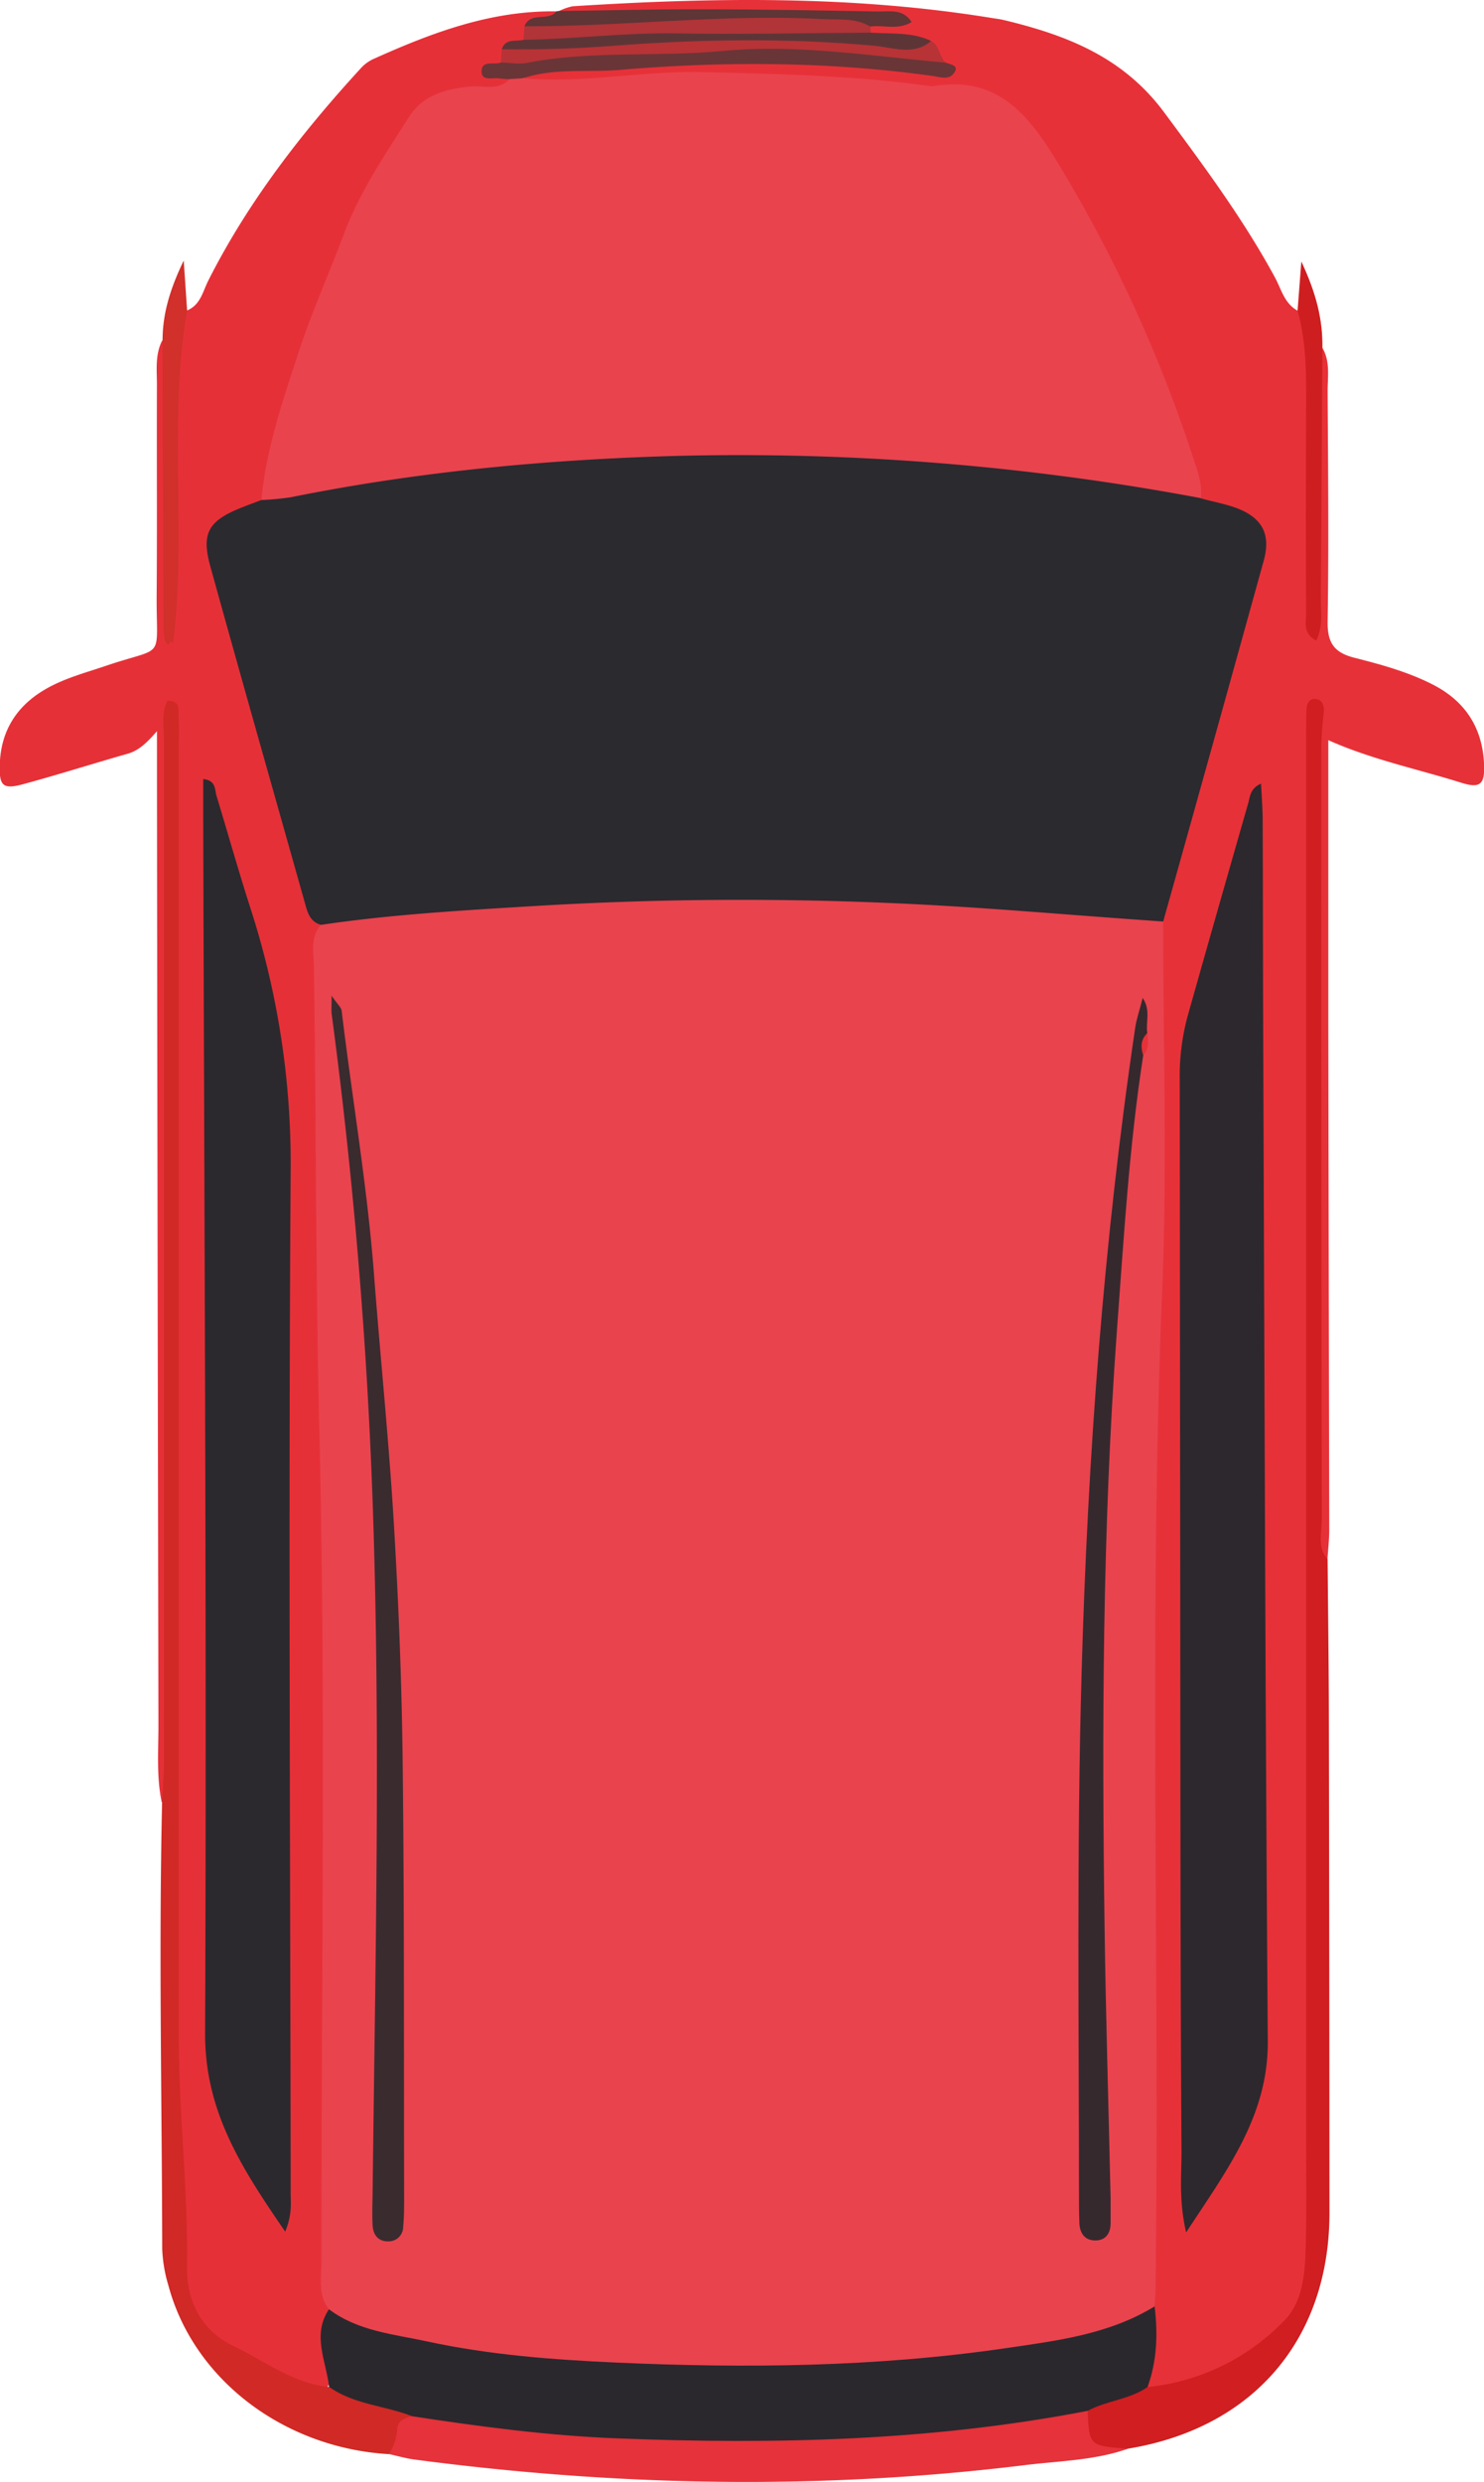 <svg id="Слой_1" data-name="Слой 1" xmlns="http://www.w3.org/2000/svg" viewBox="0 0 394.91 660.27"><defs><style>.cls-1{fill:#e73138;}.cls-2{fill:#e63038;}.cls-3{fill:#d01e21;}.cls-4{fill:#d12925;}.cls-5{fill:#e6323a;}.cls-6{fill:#d1302b;}.cls-7{fill:#cf1e20;}.cls-8{fill:#5f3536;}.cls-9{fill:#e9434e;}.cls-10{fill:#2b2a2f;}.cls-11{fill:#2c282d;}.cls-12{fill:#2a282d;}.cls-13{fill:#6a3537;}.cls-14{fill:#b73336;}.cls-15{fill:#b03438;}.cls-16{fill:#5e3537;}.cls-17{fill:#2b292d;}.cls-18{fill:#3a2b2f;}.cls-19{fill:#35292e;}</style></defs><title>car8</title><path class="cls-1" d="M675.61,182.82a14.54,14.54,0,0,1,3.71-1.3c37.28-2.37,74.51-2.92,111.55,3.12,1,.16,2,.27,3,.5,16.72,4,31.85,9.77,42.86,24.62,10.53,14.2,21,28.31,29.45,43.86,1.71,3.16,2.54,7,6.07,8.89,4.78,3.47,4.19,8.68,4.21,13.58.09,19.88,0,39.77,0,59.66,0-17.72-.06-35.45.07-53.17,0-3.48-1.17-7.41,2.31-10.18,2.14,3.71,1.35,7.81,1.38,11.73.12,20.32.33,40.64,0,60.95-.1,5.74,1.66,8.37,7.16,9.77,7.07,1.79,14.17,3.73,20.75,7.08,8.83,4.49,13.4,11.71,13.73,21.56.17,5-1.09,6.15-6,4.62-11.67-3.67-23.73-6.12-35.46-11.35,0,24.86,0,49.48,0,74.1q.11,67.93.25,135.89c0,2.65-.31,5.3-.48,7.94-6.34-2.4-3.53-8-3.55-12q-.32-101.49-.15-203c0,13.2,0,26.4,0,39.6-.66,117,1.52,233.92,1.08,350.88-.11,29.22-11.09,37.87-38.41,46.82-2.45.8-5.27,1.34-7.39-1.17-2.38-8,1-16.18-.4-24.26-.18-79.66-1.26-159.33.4-239,.87-41.62.92-83.25,1.89-124.84,7.11-30.39,16.57-60.18,24.47-90.39,4-15.52,4.12-15.5-10.13-22.62a9.89,9.89,0,0,1-2.36-1.81c-8.47-24.51-17.86-48.59-29.87-71.66-17.39-33.42-23.61-36.86-61-38-25.22-.74-50.36-1.84-75.56.14-4.45.35-9.42,1.06-13.1-2.94,1.61-5.28,6.18-4.13,9.93-4.42,32.81-2.53,65.63-3.39,98.32.32,1-2.78-1.57-2.93-2.88-4-4.25-2-9.6.1-13.36-3.62a3.07,3.07,0,0,1,.21-2.42c-17.27-2.08-34.57-.3-51.83-.82-6.91-.2-13.83.06-20.75-.08C682.15,185.52,678.37,186,675.61,182.82Z" transform="translate(-526.92 -179.85)"/><path class="cls-2" d="M576.71,262.43c3.54-1.44,4.17-5,5.62-7.9,10.61-21,24.85-39.35,40.66-56.58a10.31,10.31,0,0,1,3.2-2.36c15.55-7,31.38-13,48.84-12.71.07,3.91-4,3.58-5.74,5.7a24.57,24.57,0,0,1-2.23,2.75c-1.39,1.21-3.27,1.81-4.31,3.45-.56.93-1.15,1.84-1.79,2.7-1.16,2.27,2.7,2.73,1.79,4.93a6.68,6.68,0,0,1-6.12,2.81c-12.39-.37-19.13,6.9-25,16.78-13.68,23.21-22,48.44-29.33,74.12-1.65,5.75-2.27,11.8-5,17.26a7.23,7.23,0,0,1-2.92,2.66c-9.31,3.45-10.15,10-7.62,18.56,9.16,30.95,16.66,62.39,26.95,93-.86,32-1.16,64,.12,95.83,3.63,89.81.31,179.65,2.15,269.45-2.52,7.48,2.94,15.9-2.64,23-26.17-3.55-39.88-17.25-40.18-40.28-1.76-131.49-.06-263-.8-371.53,0,65.71,0,154.36-.07,243,0,4.14,1.49,8.76-2.33,12.25-1.45-6.9-.86-13.91-.88-20.86q-.25-125.77-.39-251.54c0-3.65,0-7.31,0-12.55-2.79,3.2-4.9,5.18-7.81,6-9.27,2.64-18.46,5.57-27.77,8.09-5.44,1.48-6.45.47-6.25-5.28.29-8.66,4.25-15.21,11.65-19.68,5.18-3.13,11-4.62,16.68-6.55,16-5.42,13.29-1,13.42-18.87.14-18.63,0-37.27.07-55.9,0-3.95-.52-8,1.41-11.76,3.34,2.86,2.19,6.77,2.21,10.27.12,18.93.06,37.87.06,56.8,0-19.79-.08-39.59.07-59.39C572.56,272.66,572,266.79,576.71,262.43Z" transform="translate(-526.92 -179.85)"/><path class="cls-3" d="M832.3,814.88a58.63,58.63,0,0,0,36.41-17.7c5-5.08,5.49-12.7,5.68-19.7.26-10,.1-20,.1-30q0-184.93,0-369.86c0-3,0-6,.11-9,0-1.46.69-2.87,2.13-2.82,1.93.07,2.66,1.48,2.45,3.48-.33,3.3-.64,6.62-.65,9.93q0,102.47.13,204.93c0,3.52-1.26,7.37,1.55,10.54.12,14,.31,27.95.34,41.93q.13,66,.16,131.89c0,33.65-20.28,57.3-53.59,62.77-11.91,1-11.91,1-12.44-8.77C818.57,815.5,825.11,814.42,832.3,814.88Z" transform="translate(-526.92 -179.85)"/><path class="cls-4" d="M570.05,659.41c.17-3.65.5-7.3.5-10.94q0-135.86,0-271.69c0-3.52-.74-7.21.9-10.52,3.63,0,2.92,2.5,3,4.28.17,2.65.07,5.32.07,8q0,171.8,0,343.6c0,20.25,2.49,40.41,2.17,60.71-.13,8.74,3.55,16.94,12.34,21.1,8.34,3.93,15.79,10,25.43,10.89,8.14.21,15.77,2,22.44,7-1.15,4.24-2.17,8.56-6.52,10.89-28-1.66-51.92-19.9-58.62-44.78a38.78,38.78,0,0,1-1.67-9.79C570,738.57,569.16,699,570.05,659.41Z" transform="translate(-526.92 -179.85)"/><path class="cls-5" d="M630.41,832.71a13.49,13.49,0,0,0,2.2-6.46c.09-2.49,2-3.16,4-3.6,3.88-3.21,8.25-1.67,12.45-1.17,52.41,6.3,104.76,7,157-1.79,3.53-.59,7.28-1.69,10.31,1.52.39,9.3.39,9.3,10.71,10.08-8.88,3.12-18.25,3.23-27.43,4.36-54.19,6.65-108.33,5.66-162.4-1.48C634.94,833.87,632.69,833.2,630.41,832.71Z" transform="translate(-526.92 -179.85)"/><path class="cls-6" d="M576.71,262.43c-5.06,29.33-.09,59.16-3.72,88.57-1.18-1.29-.58.83-1.66.05a1.51,1.51,0,0,1-.5-.85,16,16,0,0,1-.39-2.91q-.15-38.39-.26-76.77c0-6.91,1.77-13.31,5.63-21.36C576.21,255,576.46,258.7,576.71,262.43Z" transform="translate(-526.92 -179.85)"/><path class="cls-7" d="M878.83,272.4q-.2,33.44-.41,66.87c0,3.48.66,7.12-1.24,11-3.63-1.91-2.69-4.83-2.7-7.15q-.13-26.46,0-52.93c0-9.3.31-18.6-2.26-27.68l1-13.09C877.18,257.84,878.94,264.88,878.83,272.4Z" transform="translate(-526.92 -179.85)"/><path class="cls-8" d="M666.49,186.84c1.58-4.05,6.38-1.14,8.53-4l.59-.06c12.64-.16,25.28-.48,37.91-.46,15.66,0,31.31.3,47,.59,3.09.06,6.69-.81,9,2.8-3.67,2.25-7.42.72-11,1.2-5.9,1.74-11.93.73-17.87.64-20.32-.31-40.57.56-60.83,2C675.26,189.91,670.38,190.38,666.49,186.84Z" transform="translate(-526.92 -179.85)"/><path class="cls-9" d="M614.46,794.18c-3-3.8-2-8.29-2-12.53-.06-73.56,1.19-147.16-.55-220.69-1-41.21-.86-82.4-1.45-123.6-.06-3.88-1.1-8.06,1.87-11.51,5.84-6.54,14.13-5,21.3-5.62,37-3.07,74.16-6,111.34-4.3,24.84,1.16,49.74,1.72,74.48,4.41,5.79.63,12.1.27,17,4.63,0,32.64,1.1,65.33-.24,97.91-3.65,88.52-.66,177-1.78,265.56,0,1.66-.18,3.32-.27,5-3,6.18-9,7.55-14.77,9.13-22.65,6.23-46,8-69.23,9-32.61,1.37-65.28.82-97.73-3.79a208.42,208.42,0,0,1-28.33-6C620,800.52,615.62,799.32,614.46,794.18Z" transform="translate(-526.92 -179.85)"/><path class="cls-10" d="M836.46,425c-23.89-1.61-47.72-3.84-71.67-4.87a921.86,921.86,0,0,0-95.79.76c-18.92,1.16-37.85,2.21-56.63,5-3.11-.84-3.66-3.49-4.39-6.09-8.38-29.78-16.87-59.54-25.11-89.37-2.42-8.74-.42-12,8-15.41,1.84-.74,3.71-1.42,5.56-2.13,3.59-3.44,8.24-4.1,12.84-4.92a652.28,652.28,0,0,1,139.2-9.86,629.5,629.5,0,0,1,84.36,8.8c4.92.85,9.92,1.6,13.63,5.5,3.51,1,7.18,1.58,10.5,3,6.17,2.67,8.09,7,6.23,13.67Q849.93,377,836.46,425Z" transform="translate(-526.92 -179.85)"/><path class="cls-9" d="M846.47,312.37a664.41,664.41,0,0,0-139-11.25c-34.63.94-69.06,4.13-103.08,11a74,74,0,0,1-7.91.75c1.24-13.61,5.7-26.45,9.89-39.29,3.49-10.69,8.15-21,12.09-31.53,4.21-11.29,11-21.15,17.36-31.19,3.71-5.79,9.85-7.38,16.35-8,3.51-.31,7.41,1.22,10.37-2a2.51,2.51,0,0,1,3.56-.21c16,1.44,31.82-2,47.71-1.61,20.17.45,40.41.92,60.47,3.69a3.38,3.38,0,0,0,1,.05c18.06-3.1,26.35,9.08,34.08,21.94a377.63,377.63,0,0,1,34.78,76C845.35,304.5,846.94,308.23,846.47,312.37Z" transform="translate(-526.92 -179.85)"/><path class="cls-11" d="M842.56,773.74c-2-8.71-1.19-15.31-1.23-21.74-.28-44-.27-88-.32-131.93q-.07-76.47-.15-153a61.1,61.1,0,0,1,2.07-16.79q8-28.36,16.14-56.69c.5-1.74.49-4,3.43-5.27.16,3.38.42,6.49.43,9.6.08,18.33.06,36.66.13,55,.35,90,.56,179.93,1.23,269.89C864.43,742.63,853.64,756.85,842.56,773.74Z" transform="translate(-526.92 -179.85)"/><path class="cls-12" d="M614.46,794.18c7.73,5.84,17.19,6.62,26.16,8.57,16.56,3.59,33.49,4.86,50.34,5.62,34.51,1.54,69,1.2,103.32-3.79,13.67-2,27.66-3.64,39.89-11.16.91,7.29.64,14.47-1.87,21.46-4.82,3.35-10.88,3.58-15.94,6.33-41.42,8-83.25,9-125.23,7.32-18.31-.71-36.44-3.11-54.53-5.88-7.28-2.87-15.49-3.1-22.11-7.82C613.74,808,609.86,801.07,614.46,794.18Z" transform="translate(-526.92 -179.85)"/><path class="cls-13" d="M666.06,200.68l-3.56.21c-1,0-1.9-.06-2.83-.18-1.71-.24-4.55.76-4.59-1.77-.05-3.25,3.34-1.71,5.14-2.47a29.81,29.81,0,0,1,15.18-4.14c30.39-.47,60.78-3.93,91.21-.26,4.53.55,8.06,2.78,12,4.45,1.38.54,3.85.73,2,3-1.4,1.66-3.67.79-5.64.52-27.7-3.84-55.48-3.94-83.3-1.58C683.1,199.15,674.4,197.9,666.06,200.68Z" transform="translate(-526.92 -179.85)"/><path class="cls-14" d="M778.59,196.52c-19.69-1.72-39.46-5-59.14-3.13-17.43,1.69-35-.17-52.32,3.19-2.21.43-4.6-.05-6.91-.11.07-1.19.15-2.38.22-3.56,30.4-6.16,61.2-5.29,91.9-4.33,7.34.23,14.73,3,22.38,2.17C777,192,776.85,194.89,778.59,196.52Z" transform="translate(-526.92 -179.85)"/><path class="cls-15" d="M666.49,186.84c26.5.09,52.9-3.34,79.43-1.91,4.28.23,8.67-.41,12.59,2,0,.53.08,1.06.14,1.59-2.91,2.43-6.36,1.17-9.55,1.24-24.8.58-49.64-1.27-74.38,1.94-2.75.36-6,1.2-8.49-1.28C666.32,189.24,666.4,188,666.49,186.84Z" transform="translate(-526.92 -179.85)"/><path class="cls-16" d="M666.23,190.44c13.56-.18,27-1.95,40.64-1.71,17.26.3,34.52-.09,51.78-.19,5.41.36,11-.23,16.07,2.21-4.71,4-10.08,1.74-15.09,1.28-23.15-2.13-46.29-1.77-69.42,0-9.92.74-19.83,1.09-29.77.92C661.45,189.93,664.17,191,666.23,190.44Z" transform="translate(-526.92 -179.85)"/><path class="cls-17" d="M602.81,773.53c-11.61-16.9-21.4-32-21.31-52.8.44-107.64-.22-215.29-.5-322.94,0-3.54,0-7.08,0-10.69,3.53.39,3,2.85,3.57,4.57,3,9.87,5.79,19.8,8.94,29.61a220.2,220.2,0,0,1,10.76,69.6c-.6,90.65-.1,181.31,0,272C604.22,765.73,604.81,768.71,602.81,773.53Z" transform="translate(-526.92 -179.85)"/><path class="cls-18" d="M615.16,444.74c1.66,2.4,2.58,3.14,2.68,4,2.8,23.4,6.82,46.66,8.61,70.19,1.67,21.87,3.92,43.71,5.24,65.6,1.27,21.25,2.14,42.56,2.38,63.85.45,38.62.3,77.24.39,115.86,0,2.67,0,5.34-.25,8a3.85,3.85,0,0,1-3.77,3.88c-2.82.12-4.23-1.65-4.37-4.33s-.06-5.32,0-8c.69-60.93,2.15-121.86.07-182.78q-2.25-65.85-10.93-131.2C615.05,448.85,615.16,447.87,615.16,444.74Z" transform="translate(-526.92 -179.85)"/><path class="cls-19" d="M831.14,460.62c-3.75,24.29-5.18,48.79-7,73.27-3.87,52.84-4,105.75-3.28,158.68.33,24,1.07,47.92,1.6,71.89,0,2.33,0,4.66,0,7-.05,2.75-1.51,4.5-4.24,4.42s-4-2.06-4.07-4.71c-.06-1.67-.1-3.33-.1-5,0-47.29-.64-94.58.71-141.85,1.64-57.25,5.83-114.3,14.24-171,.38-2.55,1.26-5,2-8,2.22,3.32.75,6.42,1.23,9.31C830.94,456.48,831.72,458.68,831.14,460.62Z" transform="translate(-526.92 -179.85)"/><path class="cls-1" d="M831.14,460.62c-.69-2.18-.71-4.23,1.11-5.94C832.38,456.75,832.85,458.89,831.14,460.62Z" transform="translate(-526.92 -179.85)"/></svg>